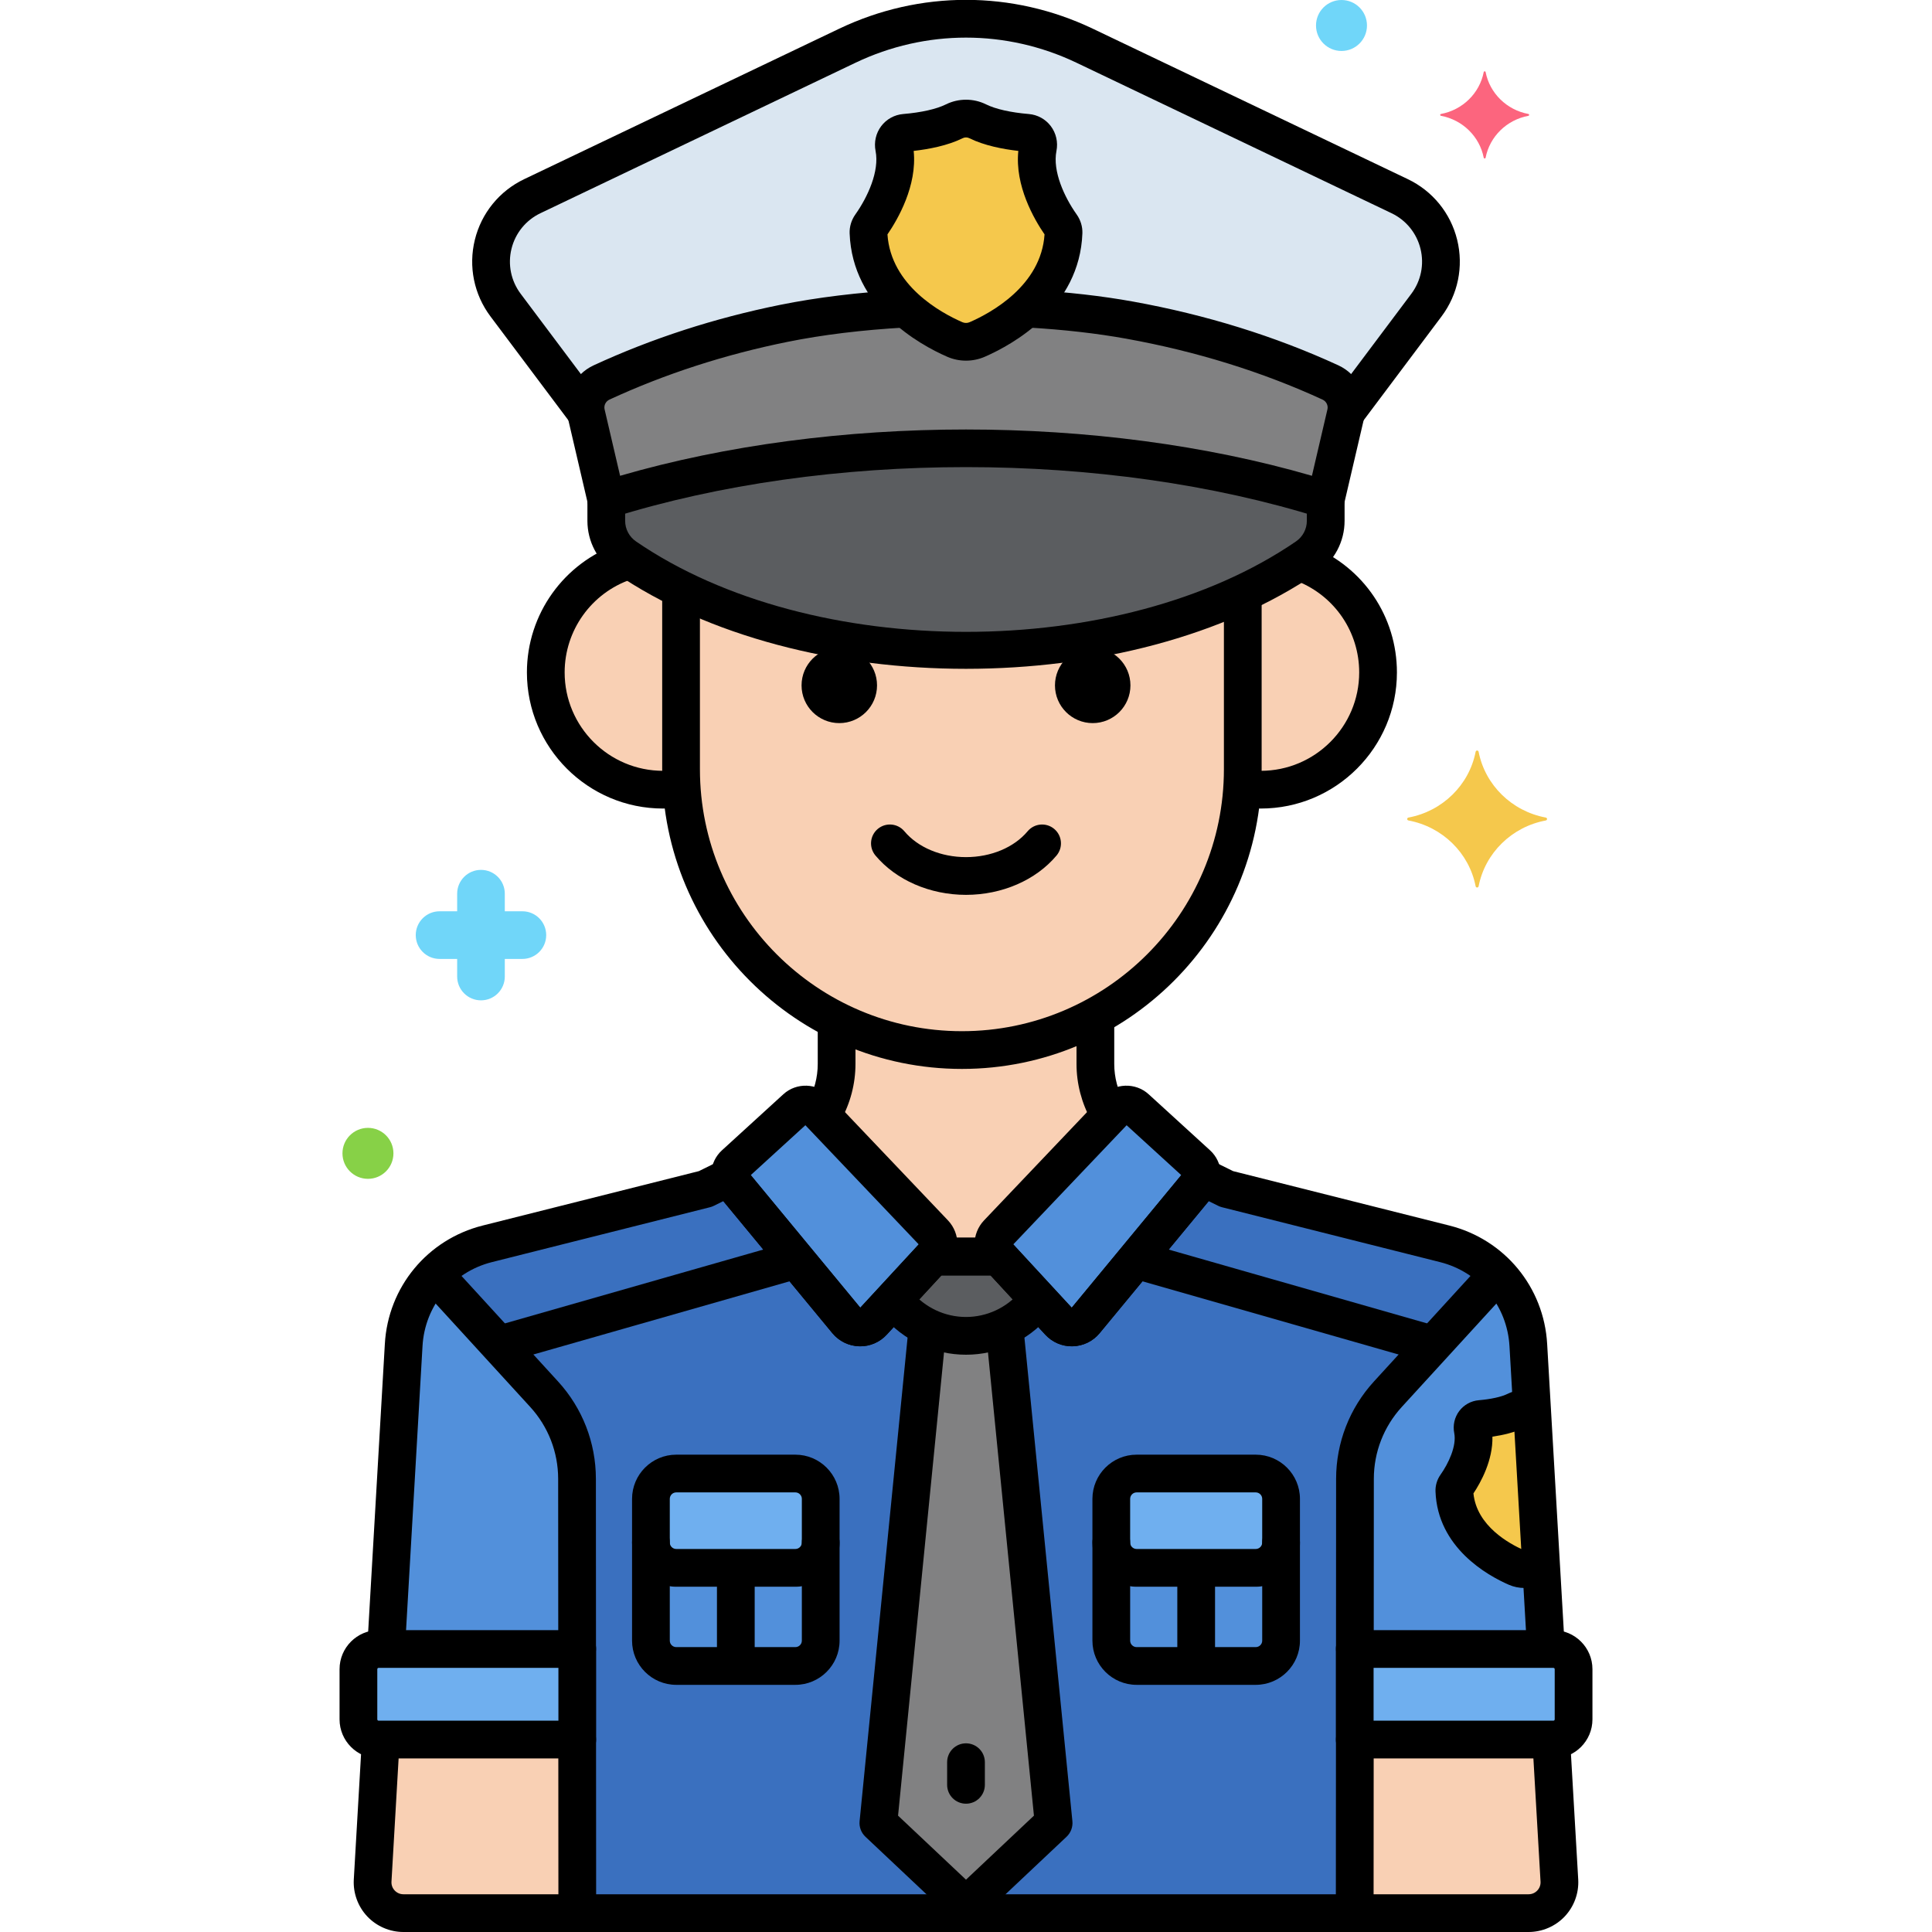 <?xml version="1.0" encoding="utf-8"?>
<!-- Generator: Adobe Illustrator 24.0.0, SVG Export Plug-In . SVG Version: 6.00 Build 0)  -->
<svg version="1.1" xmlns="http://www.w3.org/2000/svg" xmlns:xlink="http://www.w3.org/1999/xlink" x="0px" y="0px"
	 viewBox="0 0 256 256" style="enable-background:new 0 0 256 256;" xml:space="preserve">
<style type="text/css">
	.st0{fill:#3A70BF;}
	.st1{fill:#EDF4FC;}
	.st2{fill:#C7D7E5;}
	.st3{fill:#F9D0B4;}
	.st4{fill:#5B5D60;}
	.st5{fill:#5290DB;}
	.st6{fill:#70D6F9;}
	.st7{fill:#F5C84C;}
	.st8{fill:#FC657E;}
	.st9{fill:#87D147;}
	.st10{fill:#FCDD86;}
	.st11{fill:#9BE5F9;}
	.st12{fill:#B2E26D;}
	.st13{fill:#754E34;}
	.st14{fill:#FCA265;}
	.st15{fill:#818182;}
	.st16{fill:#F94EED;}
	.st17{fill:#FFC197;}
	.st18{fill:#3CAADC;}
	.st19{fill:#DAE6F1;}
	.st20{fill:#57AF12;}
	.st21{fill:#EF4460;}
	.st22{fill:#FFF0CA;}
	.st23{fill:#F98FA6;}
	.st24{fill:#EDB311;}
	.st25{fill:#FC8C48;}
	.st26{fill:#FCB9CB;}
	.st27{fill:#96BC71;}
	.st28{fill:#78A352;}
	.st29{fill:#B8DD90;}
	.st30{fill:#6FAFEF;}
	.st31{fill:#29589F;}
	.st32{fill:#414344;}
	.st33{fill:#9B6B4B;}
	.st34{fill:#73B1EF;}
</style>
<g id="Layer_1">
</g>
<g id="Layer_2">
</g>
<g id="Layer_3">
</g>
<g id="Layer_4">
</g>
<g id="Layer_5">
</g>
<g id="Layer_6">
</g>
<g id="Layer_7">
</g>
<g id="Layer_8">
</g>
<g id="Layer_9">
</g>
<g id="Layer_10">
</g>
<g id="Layer_11">
</g>
<g id="Layer_12">
</g>
<g id="Layer_13">
</g>
<g id="Layer_14">
</g>
<g id="Layer_15">
</g>
<g id="Layer_16">
</g>
<g id="Layer_17">
</g>
<g id="Layer_18">
</g>
<g id="Layer_19">
</g>
<g id="Layer_20">
</g>
<g id="Layer_21">
</g>
<g id="Layer_22">
</g>
<g id="Layer_23">
</g>
<g id="Layer_24">
</g>
<g id="Layer_25">
</g>
<g id="Layer_26">
</g>
<g id="Layer_27">
</g>
<g id="Layer_28">
</g>
<g id="Layer_29">
</g>
<g id="Layer_30">
</g>
<g id="Layer_31">
</g>
<g id="Layer_32">
</g>
<g id="Layer_33">
</g>
<g id="Layer_34">
</g>
<g id="Layer_35">
	<g>
		<g>
			<g>
				<path class="st0" d="M205.542,230.5h-26.035v-12h25.339l-2.335-40.261c-0.357-6.417-4.846-11.856-11.078-13.425l-26.151-6.582
					l-2.75-0.692l-3.296-1.625c-0.047,0.33-0.179,0.651-0.406,0.925l-15.054,18.224c-0.879,1.064-2.495,1.109-3.431,0.094
					l-7.992-8.658h-8.704l-7.992,8.658c-0.936,1.014-2.552,0.97-3.431-0.094L97.171,156.84c-0.227-0.275-0.358-0.596-0.406-0.925
					l-3.296,1.625l-2.751,0.692l-26.151,6.582c-6.233,1.569-10.721,7.008-11.078,13.425L51.154,218.5h25.339v12H50.458l-1.084,18.69
					c-0.13,2.34,1.732,4.31,4.076,4.31h149.098c2.344,0,4.207-1.969,4.076-4.31L205.542,230.5z"/>
			</g>
		</g>
		<g>
			<g>
				<path class="st3" d="M179.52,230.5l-0.014,23h23.042c2.344,0,4.207-1.969,4.076-4.31l-1.084-18.69H179.52z"/>
			</g>
		</g>
		<g>
			<g>
				<path class="st3" d="M50.458,230.5l-1.084,18.69c-0.13,2.34,1.732,4.31,4.076,4.31h23.042l-0.014-23H50.458z"/>
			</g>
		</g>
		<g>
			<g>
				<path class="st3" d="M90.244,78.083c-2.383-1.166-4.644-2.465-6.775-3.885c-6.443,1.895-11.151,7.843-11.151,14.899
					c0,8.581,6.956,15.537,15.537,15.537c0.847,0,1.672-0.086,2.482-0.217v-0.001c-0.055-0.826-0.094-1.656-0.094-2.495
					C90.244,98.691,90.244,86.469,90.244,78.083z"/>
			</g>
		</g>
		<g>
			<g>
				<path class="st5" d="M204.846,218.5l-2.335-40.261c-0.201-3.604-1.705-6.899-4.089-9.374l-14.523,15.876
					c-2.8,3.061-4.355,7.059-4.357,11.208l-0.013,22.55H204.846z"/>
			</g>
		</g>
		<g>
			<g>
				<path class="st3" d="M179.52,230.5l-0.014,23h23.042c2.344,0,4.207-1.969,4.076-4.31l-1.084-18.69H179.52z"/>
			</g>
		</g>
		<g>
			<g>
				<path class="st5" d="M76.472,218.5l-0.013-22.55c-0.002-4.149-1.557-8.147-4.357-11.208l-14.523-15.876
					c-2.384,2.475-3.888,5.77-4.089,9.374L51.154,218.5H76.472z"/>
			</g>
		</g>
		<g>
			<g>
				<path class="st5" d="M158.648,154.265l-8.134-7.427c-0.753-0.687-1.917-0.646-2.619,0.092l-15.687,16.491
					c-0.77,0.81-0.78,2.078-0.022,2.899l8.157,8.837c0.936,1.014,2.552,0.97,3.431-0.094l15.054-18.223
					C159.465,156.071,159.385,154.938,158.648,154.265z"/>
			</g>
		</g>
		<g>
			<g>
				<path class="st5" d="M97.352,154.265l8.134-7.427c0.753-0.687,1.917-0.646,2.619,0.092l15.687,16.491
					c0.77,0.81,0.78,2.078,0.022,2.899l-8.157,8.837c-0.936,1.014-2.552,0.97-3.431-0.094L97.171,156.84
					C96.535,156.071,96.615,154.938,97.352,154.265z"/>
			</g>
		</g>
		<g>
			<g>
				<path class="st3" d="M123.813,166.321l-0.165,0.179h8.704l-0.165-0.179c-0.758-0.821-0.748-2.089,0.022-2.899l14.884-15.648
					c-1.249-2.003-1.948-4.349-1.948-6.803v-6.335c-5.268,2.868-11.296,4.501-17.686,4.501h0c-5.959,0-11.597-1.427-16.604-3.945
					v5.778c0,2.453-0.699,4.8-1.948,6.803l14.884,15.648C124.562,164.232,124.571,165.5,123.813,166.321z"/>
			</g>
		</g>
		<g>
			<g>
				<path class="st4" d="M80.335,66.209v2.808c0,1.917,0.95,3.706,2.53,4.79c23.99,16.451,66.283,16.448,90.27,0
					c1.581-1.084,2.53-2.873,2.53-4.79v-2.808C148.44,57.675,110.64,56.71,80.335,66.209z"/>
			</g>
		</g>
		<g>
			<g>
				<path class="st3" d="M172.166,74.436c-2.345,1.535-4.852,2.919-7.492,4.152c0,7.063,0,18.833,0,23.335
					c0,0.839-0.038,1.67-0.094,2.496c0.81,0.13,1.635,0.217,2.482,0.217c8.581,0,15.537-6.956,15.537-15.537
					C182.599,82.308,178.236,76.55,172.166,74.436z"/>
			</g>
		</g>
		<g>
			<g>
				<g>
					<path class="st3" d="M90.244,78.083v23.84c0,20.468,16.747,37.215,37.215,37.215h0c20.468,0,37.215-16.747,37.215-37.215
						V78.588C142.775,88.814,111.841,88.654,90.244,78.083z"/>
				</g>
			</g>
		</g>
		<g>
			<g>
				<path class="st19" d="M185.464,25.994L143.737,6.065c-9.953-4.753-21.521-4.753-31.473,0L70.536,25.995
					c-5.473,2.614-7.184,9.582-3.545,14.434l10.661,14.215c-0.302-1.632,0.539-3.264,2.059-3.966
					c7.722-3.567,15.858-6.155,24.157-7.831c5.012-1.013,10.558-1.652,16.212-1.961c-2.58-2.332-4.836-5.615-5.001-10.057
					c-0.013-0.342,0.097-0.678,0.295-0.957c0.983-1.387,3.958-6.032,3.096-10.357c-0.188-0.942,0.46-1.836,1.417-1.916
					c1.754-0.146,4.549-0.53,6.569-1.53c0.971-0.481,2.119-0.481,3.09,0c2.02,1,4.815,1.384,6.569,1.53
					c0.957,0.08,1.605,0.973,1.417,1.916c-0.863,4.325,2.113,8.97,3.096,10.357c0.198,0.279,0.307,0.615,0.295,0.957
					c-0.165,4.439-2.419,7.72-4.996,10.052c4.916,0.27,9.603,0.788,13.756,1.539c9.413,1.701,18.417,4.489,26.61,8.261
					c1.519,0.699,2.356,2.332,2.056,3.962l10.661-14.215C192.648,35.577,190.936,28.608,185.464,25.994z"/>
			</g>
		</g>
		<g>
			<g>
				<path class="st15" d="M176.292,50.681c-8.193-3.772-17.197-6.56-26.61-8.261c-4.153-0.751-8.84-1.269-13.756-1.539
					c-2.303,2.084-4.865,3.412-6.437,4.099c-0.951,0.416-2.026,0.416-2.977,0c-1.571-0.686-4.13-2.013-6.432-4.094
					c-5.653,0.309-11.199,0.948-16.212,1.961c-8.299,1.677-16.435,4.264-24.157,7.831c-1.571,0.726-2.428,2.446-2.035,4.132
					l2.659,11.4c30.305-9.499,68.105-8.534,95.33,0l2.659-11.397C178.717,53.127,177.863,51.405,176.292,50.681z"/>
			</g>
		</g>
		<g>
			<g>
				<path class="st7" d="M140.627,29.872c-0.983-1.387-3.959-6.032-3.096-10.357c0.188-0.942-0.46-1.836-1.417-1.915
					c-1.753-0.146-4.549-0.53-6.569-1.53c-0.971-0.481-2.119-0.481-3.09,0c-2.02,1.001-4.816,1.384-6.569,1.53
					c-0.957,0.08-1.605,0.973-1.417,1.915c0.862,4.325-2.113,8.97-3.096,10.357c-0.198,0.279-0.307,0.615-0.295,0.957
					c0.313,8.405,8.102,12.696,11.433,14.151c0.951,0.415,2.026,0.415,2.977,0c3.331-1.455,11.12-5.746,11.433-14.151
					C140.934,30.487,140.825,30.151,140.627,29.872z"/>
			</g>
		</g>
		<g>
			<g>
				<path class="st5" d="M166.393,207.75h-15.785c-1.854,0-3.357-1.503-3.357-3.357v13c0,1.854,1.503,3.357,3.357,3.357h15.785
					c1.854,0,3.357-1.503,3.357-3.357v-13C169.75,206.247,168.247,207.75,166.393,207.75z"/>
			</g>
		</g>
		<g>
			<g>
				<path class="st5" d="M105.393,207.75H89.607c-1.854,0-3.357-1.503-3.357-3.357v13c0,1.854,1.503,3.357,3.357,3.357h15.785
					c1.854,0,3.357-1.503,3.357-3.357v-13C108.75,206.247,107.247,207.75,105.393,207.75z"/>
			</g>
		</g>
		<g>
			<g>
				<path class="st30" d="M205.831,218.5h-26.325v12h26.325c1.478,0,2.675-1.198,2.675-2.676v-6.649
					C208.507,219.698,207.309,218.5,205.831,218.5z"/>
			</g>
		</g>
		<g>
			<g>
				<path class="st30" d="M50.169,218.5h26.325v12H50.169c-1.478,0-2.675-1.198-2.675-2.676v-6.649
					C47.493,219.698,48.691,218.5,50.169,218.5z"/>
			</g>
		</g>
		<g>
			<g>
				<path class="st30" d="M166.393,195.25h-15.785c-1.854,0-3.357,1.503-3.357,3.357v5.785c0,1.854,1.503,3.357,3.357,3.357h15.785
					c1.854,0,3.357-1.503,3.357-3.357v-5.785C169.75,196.753,168.247,195.25,166.393,195.25z"/>
			</g>
		</g>
		<g>
			<g>
				<path class="st30" d="M105.393,195.25H89.607c-1.854,0-3.357,1.503-3.357,3.357v5.785c0,1.854,1.503,3.357,3.357,3.357h15.785
					c1.854,0,3.357-1.503,3.357-3.357v-5.785C108.75,196.753,107.247,195.25,105.393,195.25z"/>
			</g>
		</g>
		<g>
			<g>
				<path class="st4" d="M137.583,172.167l-5.231-5.667h-8.704l-5.231,5.667c2.181,2.929,5.651,4.839,9.583,4.839
					S135.402,175.096,137.583,172.167z"/>
			</g>
		</g>
		<g>
			<g>
				<path class="st15" d="M133.092,175.844c-1.545,0.736-3.264,1.163-5.092,1.163s-3.547-0.427-5.092-1.163l-6.52,65.714L128,252.5
					l11.612-10.942L133.092,175.844z"/>
			</g>
		</g>
		<g>
			<g>
				<path class="st7" d="M203.013,186.895c-0.678-0.304-1.462-0.3-2.131,0.032c-1.451,0.719-3.459,0.994-4.719,1.099
					c-0.688,0.057-1.153,0.699-1.018,1.376c0.619,3.107-1.518,6.444-2.224,7.44c-0.142,0.2-0.221,0.442-0.212,0.687
					c0.225,6.038,5.82,9.12,8.213,10.166c0.683,0.298,1.456,0.298,2.139,0c0.323-0.141,0.708-0.323,1.127-0.541L203.013,186.895z"/>
			</g>
		</g>
		<g>
			<g>
				<path d="M87.855,107.136c-9.945,0-18.037-8.092-18.037-18.038c0-7.701,4.896-14.555,12.184-17.055
					c1.31-0.449,2.729,0.248,3.176,1.554c0.448,1.306-0.247,2.728-1.553,3.176c-5.268,1.807-8.807,6.76-8.807,12.326
					c0,7.189,5.849,13.038,13.037,13.038c0.347,0,0.688-0.018,1.025-0.049c1.373-0.13,2.593,0.885,2.719,2.26
					c0.127,1.375-0.885,2.592-2.26,2.719C88.835,107.112,88.336,107.136,87.855,107.136z"/>
			</g>
		</g>
		<g>
			<g>
				<path d="M128,118.573c-4.775,0-9.262-1.949-11.999-5.215c-0.887-1.058-0.748-2.635,0.31-3.522
					c1.058-0.886,2.633-0.749,3.522,0.31c1.799,2.146,4.852,3.427,8.167,3.427s6.368-1.281,8.167-3.427
					c0.889-1.058,2.464-1.195,3.522-0.309c1.058,0.887,1.196,2.464,0.31,3.522C137.261,116.624,132.775,118.573,128,118.573z"/>
			</g>
		</g>
		<g>
			<g>
				<circle cx="144.789" cy="90.816" r="5"/>
			</g>
		</g>
		<g>
			<g>
				<circle cx="111.211" cy="90.816" r="5"/>
			</g>
		</g>
		<g>
			<g>
				<path d="M179.527,221c-0.001,0-0.001,0-0.002,0c-1.38-0.001-2.499-1.121-2.498-2.501l0.014-22.55
					c0.002-4.784,1.782-9.363,5.013-12.895l13.982-15.285c0.932-1.019,2.513-1.089,3.532-0.157c1.019,0.932,1.089,2.513,0.157,3.532
					l-13.982,15.285c-2.386,2.608-3.7,5.989-3.702,9.522l-0.014,22.551C182.026,219.882,180.907,221,179.527,221z"/>
			</g>
		</g>
		<g>
			<g>
				<path d="M179.507,255.167c-0.001,0-0.001,0-0.002,0c-1.38-0.001-2.499-1.121-2.498-2.501l0.014-22.167
					c0.001-1.38,1.12-2.499,2.5-2.499c0,0,0.001,0,0.002,0c1.38,0.001,2.499,1.121,2.498,2.501l-0.014,22.167
					C182.006,254.049,180.887,255.167,179.507,255.167z"/>
			</g>
		</g>
		<g>
			<g>
				<path d="M76.473,221c-1.38,0-2.499-1.118-2.5-2.499l-0.014-22.55c-0.002-3.533-1.316-6.915-3.702-9.522l-13.98-15.283
					c-0.932-1.019-0.861-2.6,0.157-3.532s2.601-0.862,3.532,0.157l13.98,15.283c3.23,3.531,5.011,8.11,5.013,12.895l0.014,22.55
					c0.001,1.381-1.118,2.5-2.498,2.501C76.474,221,76.473,221,76.473,221z"/>
			</g>
		</g>
		<g>
			<g>
				<path d="M76.492,254.812c-1.38,0-2.499-1.118-2.5-2.499l-0.013-21.812c-0.001-1.381,1.118-2.5,2.499-2.501h0.001
					c1.38,0,2.499,1.118,2.5,2.499l0.013,21.812C78.993,253.691,77.874,254.811,76.492,254.812L76.492,254.812z"/>
			</g>
		</g>
		<g>
			<g>
				<path d="M142.019,178.391c-1.332,0-2.605-0.556-3.512-1.538l-8.157-8.836c-1.646-1.783-1.625-4.558,0.046-6.317l15.688-16.493
					c1.628-1.712,4.37-1.807,6.116-0.216l8.134,7.427c1.724,1.573,1.909,4.215,0.422,6.014l-15.053,18.223
					c-0.879,1.063-2.174,1.695-3.553,1.733C142.106,178.391,142.063,178.391,142.019,178.391z M134.265,164.887l7.744,8.39
					l14.513-17.568l-7.238-6.609L134.265,164.887z M156.962,156.111C156.963,156.111,156.963,156.111,156.962,156.111
					L156.962,156.111L156.962,156.111z"/>
			</g>
		</g>
		<g>
			<g>
				<path d="M113.981,178.391c-0.044,0-0.088,0-0.132-0.002c-1.379-0.038-2.674-0.67-3.553-1.734l-15.054-18.223
					c-1.486-1.798-1.301-4.44,0.423-6.013l8.134-7.427c1.745-1.592,4.488-1.496,6.116,0.216l15.688,16.491
					c1.672,1.76,1.692,4.535,0.047,6.318l-8.157,8.837C116.587,177.835,115.313,178.391,113.981,178.391z M99.479,155.708
					l14.513,17.568l7.744-8.39l-15.019-15.788L99.479,155.708z M99.038,156.111L99.038,156.111L99.038,156.111
					C99.037,156.111,99.037,156.111,99.038,156.111z M97.352,154.265h0.01H97.352z"/>
			</g>
		</g>
		<g>
			<g>
				<path d="M146.785,149.751c-0.875,0-1.725-0.46-2.183-1.279c-1.281-2.286-1.958-4.879-1.958-7.5v-5.847
					c0-1.381,1.119-2.5,2.5-2.5s2.5,1.119,2.5,2.5v5.847c0,1.767,0.456,3.515,1.319,5.057c0.675,1.205,0.246,2.728-0.959,3.403
					C147.618,149.648,147.199,149.751,146.785,149.751z"/>
			</g>
		</g>
		<g>
			<g>
				<path d="M131.813,169h-7.668c-1.381,0-2.5-1.119-2.5-2.5s1.119-2.5,2.5-2.5h7.668c1.381,0,2.5,1.119,2.5,2.5
					S133.194,169,131.813,169z"/>
			</g>
		</g>
		<g>
			<g>
				<path d="M109.215,149.752c-0.414,0-0.833-0.103-1.22-0.319c-1.204-0.674-1.634-2.198-0.96-3.403
					c0.864-1.542,1.32-3.291,1.32-5.058v-5.034c0-1.381,1.119-2.5,2.5-2.5s2.5,1.119,2.5,2.5v5.034c0,2.621-0.677,5.214-1.957,7.501
					C110.939,149.291,110.09,149.752,109.215,149.752z"/>
			</g>
		</g>
		<g>
			<g>
				<path d="M202.549,256H53.451c-1.802,0-3.545-0.751-4.783-2.06c-1.237-1.309-1.89-3.091-1.789-4.889l1.025-17.694
					c0.08-1.378,1.262-2.438,2.641-2.351c1.379,0.08,2.432,1.262,2.352,2.64l-1.025,17.689c-0.024,0.434,0.128,0.851,0.43,1.169
					c0.303,0.32,0.711,0.496,1.15,0.496h149.098c0.439,0,0.848-0.176,1.15-0.496c0.302-0.319,0.454-0.736,0.43-1.174l-1.018-17.551
					c-0.08-1.378,0.973-2.561,2.352-2.64c1.399-0.084,2.561,0.974,2.641,2.351l1.018,17.556c0.101,1.803-0.552,3.585-1.789,4.894
					C206.094,255.249,204.351,256,202.549,256z"/>
			</g>
		</g>
		<g>
			<g>
				<path d="M51.203,220.2c-0.049,0-0.098-0.001-0.146-0.004c-1.379-0.08-2.432-1.262-2.352-2.64l2.288-39.461
					c0.421-7.545,5.631-13.859,12.964-15.705l28.645-7.209l3.058-1.508c0.719-0.354,1.562-0.343,2.27,0.03
					c0.654,0.344,1.12,0.959,1.278,1.677l14.784,17.897l7.82-8.472c0.474-0.513,1.14-0.804,1.837-0.804h8.703
					c0.697,0,1.363,0.292,1.837,0.804l7.82,8.472l14.784-17.897c0.158-0.717,0.623-1.333,1.278-1.677
					c0.709-0.372,1.553-0.383,2.27-0.03l3.058,1.508l28.645,7.209c7.333,1.846,12.543,8.159,12.964,15.71l2.277,39.257
					c0.08,1.378-0.973,2.561-2.352,2.64c-1.406,0.078-2.562-0.973-2.641-2.351l-2.277-39.262c-0.298-5.359-3.992-9.836-9.192-11.145
					l-28.901-7.274c-0.171-0.043-0.337-0.104-0.495-0.182l-1.268-0.625l-14.455,17.499c-0.879,1.063-2.174,1.695-3.553,1.733
					c-1.367,0.052-2.708-0.522-3.644-1.536l-7.25-7.854h-6.514l-7.25,7.854c-0.936,1.014-2.271,1.589-3.644,1.536
					c-1.379-0.038-2.674-0.67-3.553-1.734l-14.454-17.499l-1.268,0.625c-0.158,0.078-0.324,0.139-0.495,0.182l-28.902,7.274
					c-5.2,1.309-8.895,5.786-9.192,11.14l-2.288,39.466C53.62,219.174,52.518,220.2,51.203,220.2z"/>
			</g>
		</g>
		<g>
			<g>
				<path d="M128,88.622c-17.077,0.001-34.148-4.25-46.549-12.753c-2.265-1.553-3.616-4.114-3.616-6.852v-2.454
					c0-1.381,1.119-2.5,2.5-2.5s2.5,1.119,2.5,2.5v2.454c0,1.088,0.54,2.108,1.444,2.728c23.289,15.972,64.15,15.972,87.441,0
					c0.904-0.62,1.444-1.64,1.444-2.728v-2.371c0-1.381,1.119-2.5,2.5-2.5s2.5,1.119,2.5,2.5v2.371c0,2.738-1.352,5.299-3.616,6.852
					C162.151,84.37,145.073,88.621,128,88.622z"/>
			</g>
		</g>
		<g>
			<g>
				<path d="M167.063,107.136c-0.629,0-1.265-0.039-1.943-0.118c-1.372-0.16-2.354-1.402-2.193-2.773
					c0.161-1.371,1.396-2.354,2.773-2.192c0.484,0.057,0.931,0.084,1.363,0.084c7.188,0,13.037-5.849,13.037-13.038
					c0-5.329-3.199-10.068-8.151-12.073c-1.279-0.519-1.897-1.976-1.379-3.256c0.518-1.279,1.977-1.897,3.256-1.379
					c6.849,2.773,11.274,9.332,11.274,16.708C185.1,99.044,177.008,107.136,167.063,107.136z"/>
			</g>
		</g>
		<g>
			<g>
				<g>
					<path d="M127.459,141.638c-21.898,0-39.715-17.816-39.715-39.715V78.75c0-1.381,1.119-2.5,2.5-2.5s2.5,1.119,2.5,2.5v23.173
						c0,19.142,15.573,34.715,34.715,34.715s34.715-15.573,34.715-34.715V79.042c0-1.381,1.119-2.5,2.5-2.5s2.5,1.119,2.5,2.5
						v22.881C167.174,123.822,149.357,141.638,127.459,141.638z"/>
				</g>
			</g>
		</g>
		<g>
			<g>
				<path d="M178.521,56.909c-0.522,0-1.048-0.163-1.498-0.5c-1.104-0.829-1.328-2.396-0.5-3.5l10.485-13.98
					c1.283-1.711,1.727-3.884,1.217-5.96c-0.511-2.077-1.91-3.796-3.839-4.718L142.659,8.321c-9.316-4.449-20.002-4.449-29.318,0
					L71.613,28.25c-1.929,0.921-3.328,2.641-3.838,4.717c-0.511,2.077-0.067,4.25,1.216,5.961l10.467,13.956
					c0.828,1.104,0.604,2.671-0.5,3.5c-1.104,0.828-2.672,0.604-3.5-0.5L64.991,41.929c-2.186-2.915-2.941-6.616-2.072-10.153
					s3.253-6.467,6.54-8.037l41.728-19.93c10.686-5.104,22.941-5.104,33.627,0l41.728,19.929c3.287,1.57,5.671,4.5,6.54,8.037
					c0.869,3.538,0.113,7.239-2.072,10.153l-10.485,13.98C180.032,56.564,179.281,56.909,178.521,56.909z"/>
			</g>
		</g>
		<g>
			<g>
				<path d="M175.665,68.709c-0.251,0-0.503-0.038-0.748-0.114c-28.498-8.934-65.332-8.934-93.834,0
					c-0.666,0.207-1.384,0.13-1.988-0.215c-0.604-0.345-1.036-0.926-1.194-1.603l-2.659-11.4c-0.657-2.82,0.782-5.75,3.422-6.969
					c7.71-3.562,16.023-6.257,24.71-8.013c4.876-0.985,10.351-1.654,16.273-1.99c1.428-0.064,2.56,0.977,2.638,2.355
					c0.078,1.378-0.977,2.559-2.354,2.637c-5.687,0.322-10.924,0.961-15.566,1.899c-8.306,1.678-16.247,4.252-23.604,7.65
					c-0.498,0.229-0.771,0.774-0.649,1.295l2.054,8.804c28.16-8.181,63.512-8.181,91.672,0l2.054-8.802
					c0.121-0.521-0.149-1.064-0.644-1.292c-7.998-3.683-16.749-6.398-26.009-8.072c-3.914-0.707-8.295-1.204-13.02-1.479
					c-1.379-0.08-2.432-1.262-2.352-2.64c0.08-1.378,1.269-2.429,2.641-2.351c4.926,0.286,9.508,0.807,13.619,1.55
					c9.676,1.749,18.831,4.591,27.212,8.45c2.64,1.216,4.079,4.147,3.421,6.969L178.1,66.777c-0.158,0.677-0.591,1.258-1.194,1.603
					C176.523,68.598,176.096,68.709,175.665,68.709z"/>
			</g>
		</g>
		<g>
			<g>
				<path class="st7" d="M204.822,108.33c-4.498-0.838-8.043-4.31-8.898-8.716c-0.043-0.221-0.352-0.221-0.395,0
					c-0.855,4.406-4.4,7.879-8.898,8.716c-0.226,0.042-0.226,0.345,0,0.387c4.498,0.838,8.043,4.31,8.898,8.717
					c0.043,0.221,0.352,0.221,0.395,0c0.855-4.406,4.4-7.879,8.898-8.717C205.047,108.675,205.047,108.373,204.822,108.33z"/>
			</g>
		</g>
		<g>
			<g>
				<path class="st8" d="M202.515,15.101c-2.862-0.533-5.118-2.743-5.663-5.547c-0.027-0.141-0.224-0.141-0.251,0
					c-0.544,2.804-2.8,5.014-5.663,5.547c-0.144,0.027-0.144,0.219,0,0.246c2.862,0.533,5.118,2.743,5.663,5.547
					c0.027,0.141,0.224,0.141,0.251,0c0.544-2.804,2.8-5.014,5.663-5.547C202.658,15.32,202.658,15.128,202.515,15.101z"/>
			</g>
		</g>
		<g>
			<g>
				<path class="st6" d="M58.246,120.75h2.33v-2.33c0-1.744,1.413-3.157,3.157-3.157s3.157,1.413,3.157,3.157v2.33h2.329
					c1.744,0,3.157,1.413,3.157,3.157s-1.413,3.157-3.157,3.157h-2.329v2.33c0,1.744-1.413,3.157-3.157,3.157
					s-3.157-1.413-3.157-3.157v-2.33h-2.33c-1.744,0-3.157-1.413-3.157-3.157S56.502,120.75,58.246,120.75z"/>
			</g>
		</g>
		<g>
			<g>
				<circle class="st9" cx="48.755" cy="152.825" r="3.377"/>
			</g>
		</g>
		<g>
			<g>
				<circle class="st6" cx="177.755" cy="3.377" r="3.377"/>
			</g>
		</g>
		<g>
			<g>
				<path d="M158.5,222c-1.381,0-2.5-1.119-2.5-2.5v-10c0-1.381,1.119-2.5,2.5-2.5s2.5,1.119,2.5,2.5v10
					C161,220.881,159.881,222,158.5,222z"/>
			</g>
		</g>
		<g>
			<g>
				<path d="M97.5,222c-1.381,0-2.5-1.119-2.5-2.5v-10c0-1.381,1.119-2.5,2.5-2.5s2.5,1.119,2.5,2.5v10
					C100,220.881,98.881,222,97.5,222z"/>
			</g>
		</g>
		<g>
			<g>
				<path d="M128,239c-1.381,0-2.5-1.119-2.5-2.5v-3c0-1.381,1.119-2.5,2.5-2.5s2.5,1.119,2.5,2.5v3
					C130.5,237.881,129.381,239,128,239z"/>
			</g>
		</g>
		<g>
			<g>
				<path d="M188.857,180.388c-0.228,0-0.458-0.031-0.688-0.097l-37.713-10.775c-1.328-0.379-2.097-1.763-1.718-3.091
					c0.38-1.328,1.762-2.096,3.091-1.717l37.713,10.775c1.328,0.379,2.097,1.763,1.718,3.091
					C190.946,179.672,189.945,180.388,188.857,180.388z"/>
			</g>
		</g>
		<g>
			<g>
				<path d="M67.143,180.388c-1.088,0-2.089-0.715-2.403-1.813c-0.379-1.328,0.39-2.711,1.718-3.091l37.713-10.775
					c1.325-0.379,2.71,0.389,3.091,1.717c0.379,1.328-0.39,2.711-1.718,3.091L67.83,180.292
					C67.601,180.357,67.37,180.388,67.143,180.388z"/>
			</g>
		</g>
		<g>
			<g>
				<path d="M128,47.789c-0.849,0-1.698-0.173-2.489-0.518c-3.767-1.646-12.565-6.532-12.931-16.35
					c-0.033-0.878,0.235-1.765,0.754-2.497c1.646-2.321,3.215-5.754,2.683-8.421c-0.229-1.156,0.042-2.354,0.746-3.289
					c0.696-0.924,1.759-1.51,2.916-1.606c2.393-0.2,4.405-0.654,5.667-1.279c1.662-0.823,3.646-0.823,5.31,0
					c1.261,0.625,3.273,1.079,5.666,1.279c1.156,0.096,2.22,0.682,2.916,1.606c0.704,0.935,0.976,2.133,0.746,3.289
					c-0.533,2.669,1.036,6.101,2.683,8.422c0.519,0.731,0.787,1.618,0.754,2.496c-0.365,9.817-9.164,14.704-12.931,16.35
					C129.698,47.616,128.849,47.789,128,47.789z M117.593,31.059c0.452,6.776,7.063,10.383,9.92,11.63
					c0.314,0.138,0.66,0.138,0.975,0c2.856-1.248,9.468-4.854,9.92-11.63c-1.374-1.997-3.952-6.44-3.474-11.063
					c-2.013-0.228-4.512-0.702-6.498-1.686c-0.273-0.135-0.599-0.135-0.87,0c-1.987,0.984-4.487,1.458-6.499,1.686
					C121.543,24.616,118.966,29.061,117.593,31.059z M138.588,31.318h0.011H138.588z M138.588,31.318L138.588,31.318L138.588,31.318
					z"/>
			</g>
		</g>
		<g>
			<g>
				<path d="M166.393,223.25h-15.785c-3.229,0-5.857-2.627-5.857-5.857v-13c0-1.381,1.119-2.5,2.5-2.5s2.5,1.119,2.5,2.5v13
					c0,0.473,0.385,0.857,0.857,0.857h15.785c0.473,0,0.857-0.385,0.857-0.857v-13c0-1.381,1.119-2.5,2.5-2.5s2.5,1.119,2.5,2.5v13
					C172.25,220.623,169.622,223.25,166.393,223.25z"/>
			</g>
		</g>
		<g>
			<g>
				<path d="M105.393,223.25H89.607c-3.229,0-5.857-2.627-5.857-5.857v-13c0-1.381,1.119-2.5,2.5-2.5s2.5,1.119,2.5,2.5v13
					c0,0.473,0.385,0.857,0.857,0.857h15.785c0.473,0,0.857-0.385,0.857-0.857v-13c0-1.381,1.119-2.5,2.5-2.5s2.5,1.119,2.5,2.5v13
					C111.25,220.623,108.622,223.25,105.393,223.25z"/>
			</g>
		</g>
		<g>
			<g>
				<path d="M205.831,233h-26.324c-1.381,0-2.5-1.119-2.5-2.5v-12c0-1.381,1.119-2.5,2.5-2.5h26.324
					c2.854,0,5.176,2.322,5.176,5.175v6.649C211.007,230.678,208.685,233,205.831,233z M182.007,228h23.824
					c0.097,0,0.176-0.079,0.176-0.175v-6.649c0-0.097-0.079-0.175-0.176-0.175h-23.824V228z"/>
			</g>
		</g>
		<g>
			<g>
				<path d="M76.493,233H50.169c-2.854,0-5.176-2.322-5.176-5.176v-6.649c0-2.854,2.322-5.175,5.176-5.175h26.324
					c1.381,0,2.5,1.119,2.5,2.5v12C78.993,231.881,77.874,233,76.493,233z M50.169,221c-0.097,0-0.176,0.079-0.176,0.175v6.649
					c0,0.097,0.079,0.176,0.176,0.176h23.824v-7H50.169z"/>
			</g>
		</g>
		<g>
			<g>
				<path d="M166.393,210.25h-15.785c-3.229,0-5.857-2.627-5.857-5.857v-5.785c0-3.23,2.628-5.857,5.857-5.857h15.785
					c3.229,0,5.857,2.627,5.857,5.857v5.785C172.25,207.623,169.622,210.25,166.393,210.25z M150.607,197.75
					c-0.473,0-0.857,0.385-0.857,0.857v5.785c0,0.473,0.385,0.857,0.857,0.857h15.785c0.473,0,0.857-0.385,0.857-0.857v-5.785
					c0-0.473-0.385-0.857-0.857-0.857H150.607z"/>
			</g>
		</g>
		<g>
			<g>
				<path d="M105.393,210.25H89.607c-3.229,0-5.857-2.627-5.857-5.857v-5.785c0-3.23,2.628-5.857,5.857-5.857h15.785
					c3.229,0,5.857,2.627,5.857,5.857v5.785C111.25,207.623,108.622,210.25,105.393,210.25z M89.607,197.75
					c-0.473,0-0.857,0.385-0.857,0.857v5.785c0,0.473,0.385,0.857,0.857,0.857h15.785c0.473,0,0.857-0.385,0.857-0.857v-5.785
					c0-0.473-0.385-0.857-0.857-0.857H89.607z"/>
			</g>
		</g>
		<g>
			<g>
				<path d="M128,179.507c-4.278,0-8.315-1.895-11.077-5.2c-0.886-1.059-0.745-2.636,0.314-3.521
					c1.06-0.886,2.637-0.745,3.521,0.314c1.81,2.165,4.448,3.406,7.241,3.406c2.731,0,5.333-1.197,7.137-3.284
					c0.905-1.044,2.482-1.159,3.526-0.256c1.045,0.903,1.159,2.482,0.257,3.526C136.165,177.68,132.185,179.507,128,179.507z"/>
			</g>
		</g>
		<g>
			<g>
				<path d="M128,255c-0.616,0-1.233-0.227-1.715-0.681l-11.611-10.941c-0.563-0.531-0.85-1.295-0.772-2.066l6.434-64.843
					c0.136-1.374,1.36-2.372,2.734-2.241c1.374,0.136,2.377,1.361,2.24,2.735l-6.312,63.62l9.002,8.483l9.002-8.483l-6.323-63.74
					c-0.137-1.374,0.866-2.598,2.24-2.734c1.389-0.143,2.598,0.867,2.734,2.241l6.445,64.963c0.077,0.771-0.209,1.535-0.772,2.066
					l-11.611,10.941C129.233,254.773,128.616,255,128,255z"/>
			</g>
		</g>
		<g>
			<g>
				<path d="M201.991,210.417c-0.705,0-1.411-0.143-2.069-0.43c-2.828-1.236-9.434-4.914-9.711-12.364
					c-0.028-0.788,0.21-1.579,0.672-2.228c1.046-1.476,2.149-3.804,1.811-5.503c-0.205-1.027,0.037-2.093,0.663-2.924
					c0.621-0.825,1.568-1.347,2.6-1.432c1.608-0.135,3-0.444,3.816-0.848c0.771-0.382,1.639-0.555,2.502-0.505
					c1.33,0.08,2.24,1.188,2.227,2.521c-0.014,1.331-1.19,2.415-2.52,2.47c-1.298,0.64-2.86,0.994-4.228,1.189
					c0.071,3.134-1.526,6.036-2.516,7.522c0.437,4.332,4.786,6.691,6.685,7.521c0.045,0.02,0.092,0.019,0.137,0
					c1.259-0.554,2.738,0.023,3.292,1.29c0.553,1.265-0.024,2.739-1.29,3.292C203.404,210.273,202.698,210.417,201.991,210.417z"/>
			</g>
		</g>
	</g>
</g>
<g id="Layer_36">
</g>
<g id="Layer_37">
</g>
<g id="Layer_38">
</g>
<g id="Layer_39">
</g>
<g id="Layer_40">
</g>
<g id="Layer_41">
</g>
<g id="Layer_42">
</g>
<g id="Layer_43">
</g>
<g id="Layer_44">
</g>
<g id="Layer_45">
</g>
<g id="Layer_46">
</g>
<g id="Layer_47">
</g>
<g id="Layer_48">
</g>
<g id="Layer_49">
</g>
<g id="Layer_50">
</g>
<g id="Layer_51">
</g>
<g id="Layer_52">
</g>
<g id="Layer_53">
</g>
<g id="Layer_54">
</g>
<g id="Layer_55">
</g>
<g id="Layer_56">
</g>
<g id="Layer_57">
</g>
<g id="Layer_58">
</g>
<g id="Layer_59">
</g>
<g id="Layer_60">
</g>
<g id="Layer_61">
</g>
<g id="Layer_62">
</g>
<g id="Layer_63">
</g>
<g id="Layer_64">
</g>
<g id="Layer_65">
</g>
<g id="Layer_66">
</g>
<g id="Layer_67">
</g>
<g id="Layer_68">
</g>
<g id="Layer_69">
</g>
<g id="Layer_70">
</g>
<g id="Layer_71">
</g>
<g id="Layer_72">
</g>
<g id="Layer_73">
</g>
<g id="Layer_74">
</g>
<g id="Layer_75">
</g>
<g id="Layer_76">
</g>
<g id="Layer_77">
</g>
<g id="Layer_78">
</g>
<g id="Layer_79">
</g>
<g id="Layer_80">
</g>
</svg>
